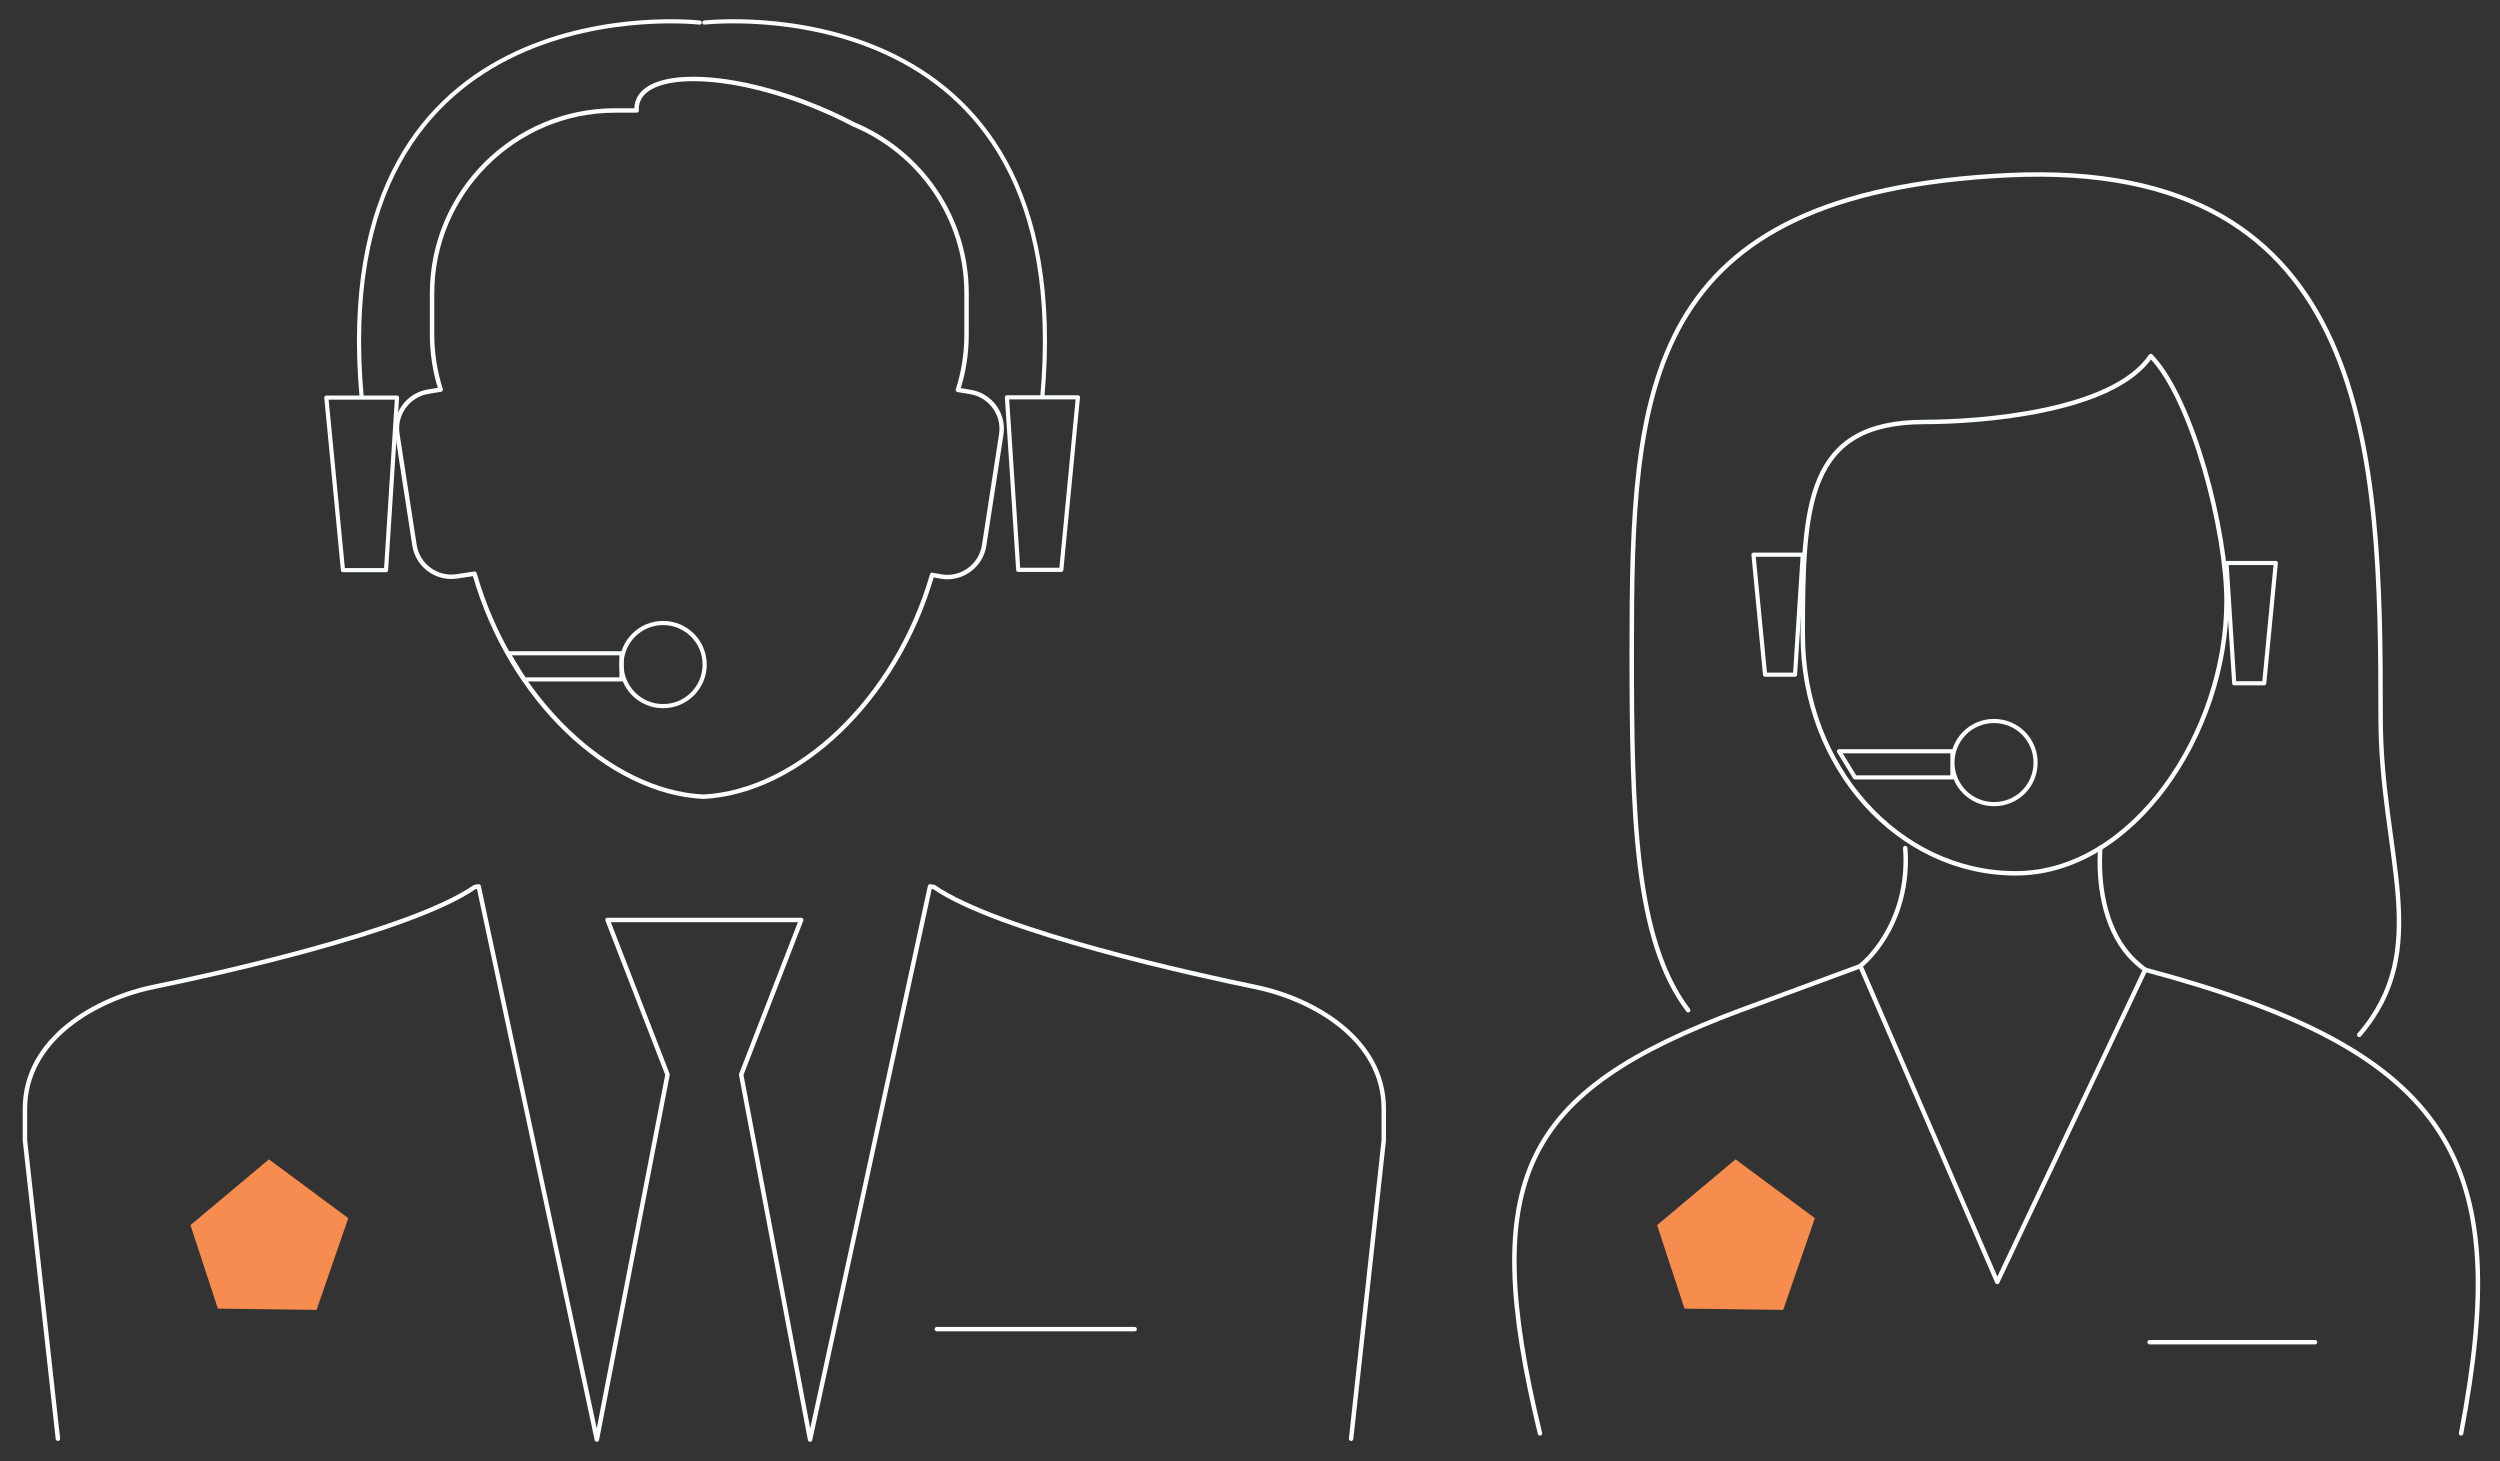 <?xml version="1.0" encoding="utf-8"?>
<!-- Generator: Adobe Illustrator 17.1.0, SVG Export Plug-In . SVG Version: 6.00 Build 0)  -->
<!DOCTYPE svg PUBLIC "-//W3C//DTD SVG 1.1//EN" "http://www.w3.org/Graphics/SVG/1.1/DTD/svg11.dtd">
<svg version="1.1" id="Слой_1" xmlns="http://www.w3.org/2000/svg" xmlns:xlink="http://www.w3.org/1999/xlink" x="0px" y="0px"
	 viewBox="0 0 841.9 492" enable-background="new 0 0 841.9 492" xml:space="preserve">
<rect x="0" y="0" width="841.9" height="492" fill="#333333" stroke="none"/>
<path fill="none" stroke="#FBFEFF" stroke-width="1.5" stroke-linecap="round" stroke-linejoin="round" stroke-miterlimit="22.926" d="
	M313.9,193.6c-12.2,42.3-45.4,73.1-77,74.7c-31.6-1.5-65-32.6-77.1-75.1l-6,0.9c-6.7,1-13.1-3.6-14.2-10.4l-5.8-37.6
	c-1-6.7,3.6-13.1,10.4-14.2l4.2-0.7c-1.9-5.9-2.9-12.2-2.9-18.7V98.8c0-33.9,27.7-61.6,61.6-61.6h7.3c-0.1-1.2,0.1-2.3,0.5-3.3
	c3.8-10,29-9.7,56.4,0.7c5.8,2.2,11.3,4.7,16.2,7.3c22.3,9.3,38,31.3,38,56.9v13.8c0,6.5-1,12.8-2.9,18.7l4.2,0.7
	c6.7,1.1,11.4,7.4,10.4,14.2l-5.8,37.6c-1.1,6.7-7.4,11.4-14.2,10.4L313.9,193.6L313.9,193.6z"/>
<line fill="none" stroke="#FBFEFF" stroke-width="1.5" stroke-linecap="round" stroke-linejoin="round" stroke-miterlimit="22.926" x1="382.1" y1="447.6" x2="315.5" y2="447.6"/>
<path fill="none" stroke="#FBFEFF" stroke-width="1.5" stroke-linecap="round" stroke-linejoin="round" stroke-miterlimit="22.926" d="
	M19.5,484.5L8.4,384v-10.6c0-23.5,23.8-37.1,43.6-41.1c18.1-3.7,86-18.4,107.9-33.6l1.3-0.2L201,484.8l23.8-122.9l-20.2-52.1h65.2
	l-20.2,52.1l23.2,122.9l40.4-186.3l1.3,0.2c22,15.2,89.8,29.9,107.9,33.6c19.8,4,43.6,17.6,43.6,41.1V384L455,484.5"/>
<path fill="none" stroke="#FBFEFF" stroke-width="1.5" stroke-linecap="round" stroke-linejoin="round" stroke-miterlimit="22.926" d="
	M641.6,285.6c0.9,10.7-1.5,24.8-11.6,36.3c-1.1,1.2-2.2,2.3-3.5,3.4l46.1,106.4l49.8-105.1c-1.9-1.5-3.7-3-5.2-4.7
	c-8.9-9.9-10.7-25.3-9.9-36.4"/>
<path fill="none" stroke="#FBFEFF" stroke-width="1.5" stroke-linecap="round" stroke-linejoin="round" stroke-miterlimit="22.926" d="
	M828.8,482.7c17.5-91.5-2.2-128.3-106.3-156.1"/>
<path fill="none" stroke="#FBFEFF" stroke-width="1.5" stroke-linecap="round" stroke-linejoin="round" stroke-miterlimit="22.926" d="
	M626.6,325.3l-40.7,15c-73.3,27.4-88.1,56.5-67.3,142.4"/>
<line fill="none" stroke="#FBFEFF" stroke-width="1.5" stroke-linecap="round" stroke-linejoin="round" stroke-miterlimit="22.926" x1="779.6" y1="452" x2="723.9" y2="452"/>
<path fill="none" stroke="#FBFEFF" stroke-width="1.5" stroke-linecap="round" stroke-linejoin="round" stroke-miterlimit="22.926" d="
	M648.1,142.1c18.7,0,63.4-3.3,76.2-22.2c14.2,14.7,25.5,59.2,25.5,82.5c0,44.3-31.4,91.7-71,91.7c-39.6,0-71.7-35.9-71.7-80.3
	C607.1,169.5,608.5,142.1,648.1,142.1L648.1,142.1z"/>
<path fill="none" stroke="#FBFEFF" stroke-width="1.5" stroke-linecap="round" stroke-linejoin="round" stroke-miterlimit="22.926" d="
	M794.5,348.5c25.1-29.2,7.2-60.3,7.2-106.8c0-88.3-2.3-188.6-125.5-182.7C553,65,549.5,130.6,549.5,218.9c0,55.5,1,97.6,19,121.3"/>
<path fill="none" stroke="#FBFEFF" stroke-width="1.5" stroke-linecap="round" stroke-linejoin="round" stroke-miterlimit="22.926" d="
	M707.6,250.3"/>
<path fill="none" stroke="#FBFEFF" stroke-width="1.4" stroke-linecap="round" stroke-linejoin="round" stroke-miterlimit="22.926" d="
	M130,192h-14.5l-5.6-58.1h11.9h11.9L130,192z M235.6,7.6c0,0-126.5-14.5-113.8,126.3"/>
<path fill="none" stroke="#FBFEFF" stroke-width="1.4" stroke-linecap="round" stroke-linejoin="round" stroke-miterlimit="22.926" d="
	M339.1,133.8H351H363l-5.6,58.1h-14.5L339.1,133.8z M351,133.8C363.7-7,237.2,7.6,237.2,7.6"/>
<polygon fill="none" stroke="#FBFEFF" stroke-width="1.4" stroke-linecap="round" stroke-linejoin="round" stroke-miterlimit="22.926" points="
	171.1,220 209.3,220 209.3,228.8 176.5,228.8 "/>
<circle fill="none" stroke="#FBFEFF" stroke-width="1.4" stroke-linecap="round" stroke-linejoin="round" stroke-miterlimit="22.926" cx="223.3" cy="223.8" r="14"/>
<polygon fill="#F68C4F" stroke="#F68D4F" stroke-width="2" stroke-miterlimit="10" points="105.9,440.1 74.1,439.7 65.3,412.9 
	90.6,391.7 116.1,410.6 "/>
<polygon fill="#F68C4E" stroke="#F68D4F" stroke-width="2" stroke-miterlimit="10" points="599.8,440.1 568,439.7 559.2,412.9 
	584.5,391.7 610,410.6 "/>
<polygon fill="none" stroke="#FBFEFF" stroke-width="1.4" stroke-linecap="round" stroke-linejoin="round" stroke-miterlimit="22.926" points="
	604.5,227.2 594.4,227.2 590.5,186.8 598.8,186.8 607.1,186.8 "/>
<polygon fill="none" stroke="#FBFEFF" stroke-width="1.4" stroke-linecap="round" stroke-linejoin="round" stroke-miterlimit="22.926" points="
	749.8,189.6 758.1,189.6 766.4,189.6 762.5,230.1 752.4,230.1 "/>
<path fill="none" stroke="#FBFEFF" stroke-width="1.4" stroke-linecap="round" stroke-linejoin="round" stroke-miterlimit="22.926" d="
	M619.3,253h38.2v8.8h-32.8L619.3,253z M657.5,256.8c0,7.7,6.2,14,14,14s14-6.2,14-14c0-7.7-6.2-14-14-14S657.5,249.1,657.5,256.8z"
	/>
</svg>
